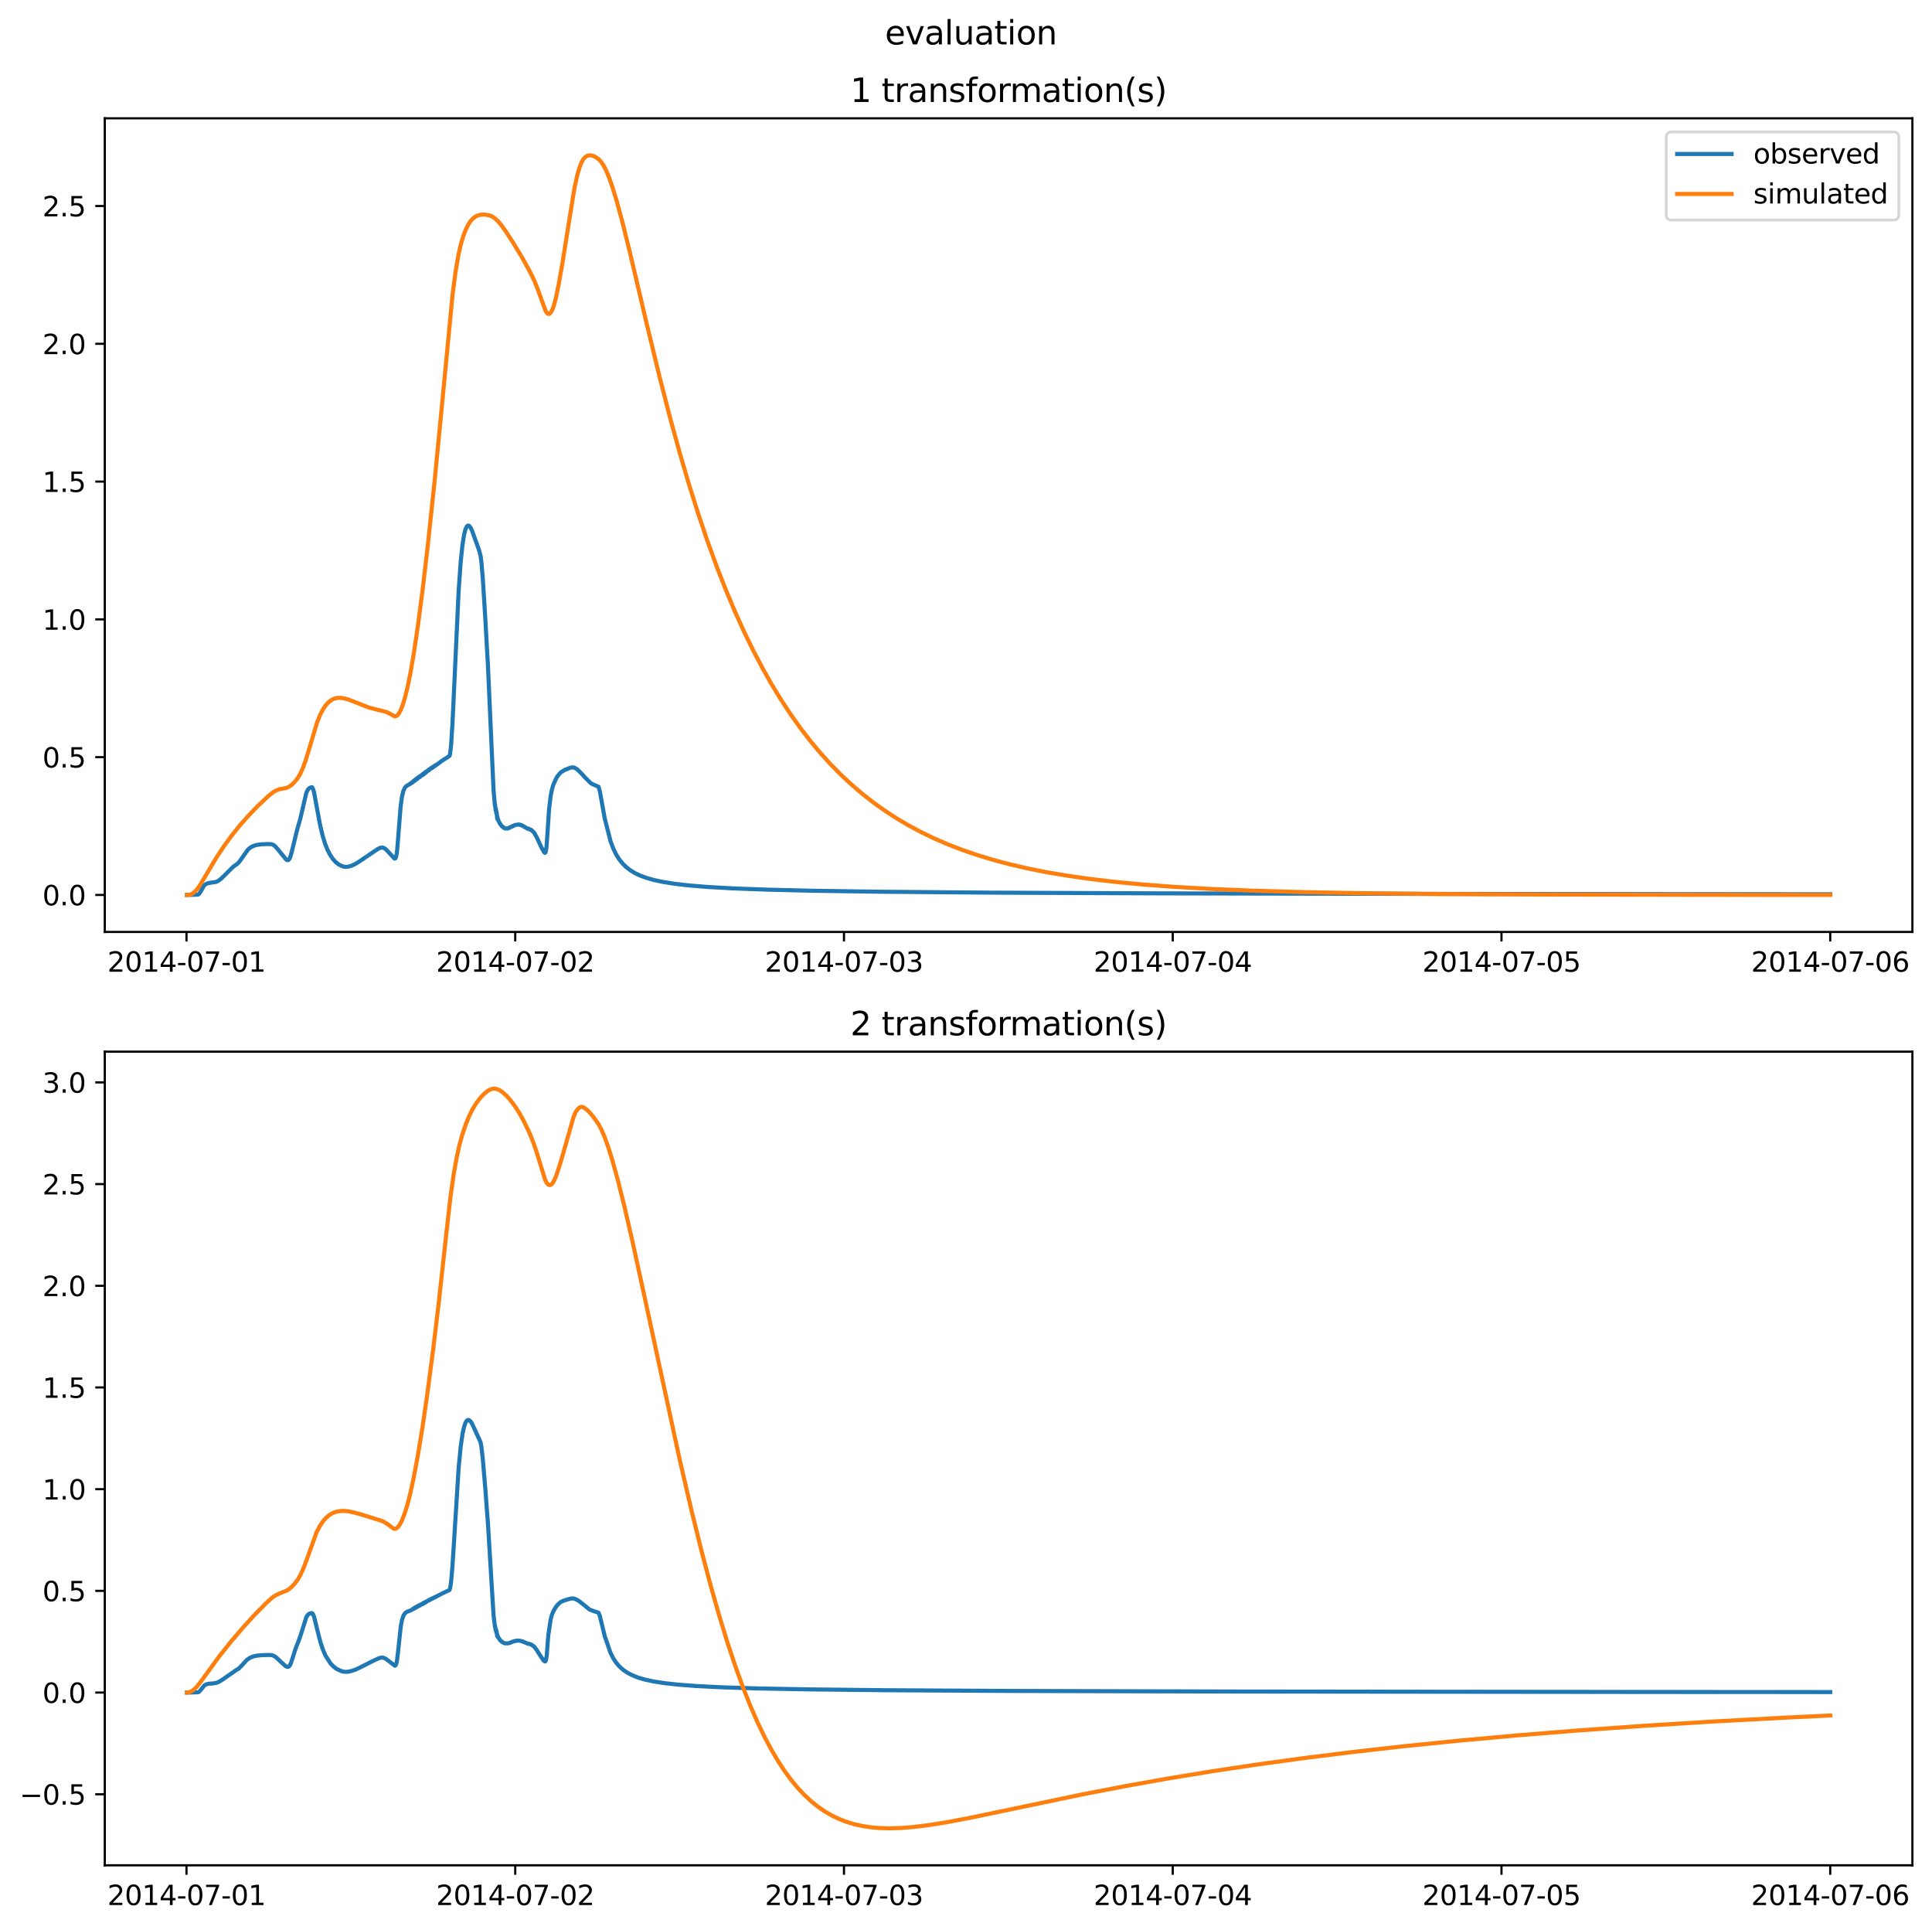 <?xml version="1.0" encoding="utf-8" standalone="no"?>
<!DOCTYPE svg PUBLIC "-//W3C//DTD SVG 1.1//EN"
  "http://www.w3.org/Graphics/SVG/1.1/DTD/svg11.dtd">
<svg xmlns:xlink="http://www.w3.org/1999/xlink" width="709.526pt" height="708.798pt" viewBox="0 0 709.526 708.798" xmlns="http://www.w3.org/2000/svg" version="1.1">
 <defs>
  <style type="text/css">*{stroke-linejoin: round; stroke-linecap: butt}</style>
 </defs>
 <g id="figure_1">
  <g id="patch_1">
   <path d="M -0 708.798 
L 709.526 708.798 
L 709.526 0 
L -0 0 
z
" style="fill: #ffffff"/>
  </g>
  <g id="axes_1">
   <g id="patch_2">
    <path d="M 38.483 342.2 
L 702.326 342.2 
L 702.326 43.44 
L 38.483 43.44 
z
" style="fill: #ffffff"/>
   </g>
   <g id="matplotlib.axis_1">
    <g id="xtick_1">
     <g id="line2d_1">
      <defs>
       <path id="m76a1135d43" d="M 0 0 
L 0 3.5 
" style="stroke: #000000; stroke-width: 0.8"/>
      </defs>
      <g>
       <use xlink:href="#m76a1135d43" x="68.49" y="342.2" style="stroke: #000000; stroke-width: 0.8"/>
      </g>
     </g>
     <g id="text_1">
      <!-- 2014-07-01 -->
      <g transform="translate(39.432 356.798) scale(0.1 -0.1)">
       <defs>
        <path id="DejaVuSans-32" d="M 1228 531 
L 3431 531 
L 3431 0 
L 469 0 
L 469 531 
Q 828 903 1448 1529 
Q 2069 2156 2228 2338 
Q 2531 2678 2651 2914 
Q 2772 3150 2772 3378 
Q 2772 3750 2511 3984 
Q 2250 4219 1831 4219 
Q 1534 4219 1204 4116 
Q 875 4013 500 3803 
L 500 4441 
Q 881 4594 1212 4672 
Q 1544 4750 1819 4750 
Q 2544 4750 2975 4387 
Q 3406 4025 3406 3419 
Q 3406 3131 3298 2873 
Q 3191 2616 2906 2266 
Q 2828 2175 2409 1742 
Q 1991 1309 1228 531 
z
" transform="scale(0.016)"/>
        <path id="DejaVuSans-30" d="M 2034 4250 
Q 1547 4250 1301 3770 
Q 1056 3291 1056 2328 
Q 1056 1369 1301 889 
Q 1547 409 2034 409 
Q 2525 409 2770 889 
Q 3016 1369 3016 2328 
Q 3016 3291 2770 3770 
Q 2525 4250 2034 4250 
z
M 2034 4750 
Q 2819 4750 3233 4129 
Q 3647 3509 3647 2328 
Q 3647 1150 3233 529 
Q 2819 -91 2034 -91 
Q 1250 -91 836 529 
Q 422 1150 422 2328 
Q 422 3509 836 4129 
Q 1250 4750 2034 4750 
z
" transform="scale(0.016)"/>
        <path id="DejaVuSans-31" d="M 794 531 
L 1825 531 
L 1825 4091 
L 703 3866 
L 703 4441 
L 1819 4666 
L 2450 4666 
L 2450 531 
L 3481 531 
L 3481 0 
L 794 0 
L 794 531 
z
" transform="scale(0.016)"/>
        <path id="DejaVuSans-34" d="M 2419 4116 
L 825 1625 
L 2419 1625 
L 2419 4116 
z
M 2253 4666 
L 3047 4666 
L 3047 1625 
L 3713 1625 
L 3713 1100 
L 3047 1100 
L 3047 0 
L 2419 0 
L 2419 1100 
L 313 1100 
L 313 1709 
L 2253 4666 
z
" transform="scale(0.016)"/>
        <path id="DejaVuSans-2d" d="M 313 2009 
L 1997 2009 
L 1997 1497 
L 313 1497 
L 313 2009 
z
" transform="scale(0.016)"/>
        <path id="DejaVuSans-37" d="M 525 4666 
L 3525 4666 
L 3525 4397 
L 1831 0 
L 1172 0 
L 2766 4134 
L 525 4134 
L 525 4666 
z
" transform="scale(0.016)"/>
       </defs>
       <use xlink:href="#DejaVuSans-32"/>
       <use xlink:href="#DejaVuSans-30" x="63.623"/>
       <use xlink:href="#DejaVuSans-31" x="127.246"/>
       <use xlink:href="#DejaVuSans-34" x="190.869"/>
       <use xlink:href="#DejaVuSans-2d" x="254.492"/>
       <use xlink:href="#DejaVuSans-30" x="290.576"/>
       <use xlink:href="#DejaVuSans-37" x="354.199"/>
       <use xlink:href="#DejaVuSans-2d" x="417.822"/>
       <use xlink:href="#DejaVuSans-30" x="453.906"/>
       <use xlink:href="#DejaVuSans-31" x="517.529"/>
      </g>
     </g>
    </g>
    <g id="xtick_2">
     <g id="line2d_2">
      <g>
       <use xlink:href="#m76a1135d43" x="189.222" y="342.2" style="stroke: #000000; stroke-width: 0.8"/>
      </g>
     </g>
     <g id="text_2">
      <!-- 2014-07-02 -->
      <g transform="translate(160.164 356.798) scale(0.1 -0.1)">
       <use xlink:href="#DejaVuSans-32"/>
       <use xlink:href="#DejaVuSans-30" x="63.623"/>
       <use xlink:href="#DejaVuSans-31" x="127.246"/>
       <use xlink:href="#DejaVuSans-34" x="190.869"/>
       <use xlink:href="#DejaVuSans-2d" x="254.492"/>
       <use xlink:href="#DejaVuSans-30" x="290.576"/>
       <use xlink:href="#DejaVuSans-37" x="354.199"/>
       <use xlink:href="#DejaVuSans-2d" x="417.822"/>
       <use xlink:href="#DejaVuSans-30" x="453.906"/>
       <use xlink:href="#DejaVuSans-32" x="517.529"/>
      </g>
     </g>
    </g>
    <g id="xtick_3">
     <g id="line2d_3">
      <g>
       <use xlink:href="#m76a1135d43" x="309.955" y="342.2" style="stroke: #000000; stroke-width: 0.8"/>
      </g>
     </g>
     <g id="text_3">
      <!-- 2014-07-03 -->
      <g transform="translate(280.897 356.798) scale(0.1 -0.1)">
       <defs>
        <path id="DejaVuSans-33" d="M 2597 2516 
Q 3050 2419 3304 2112 
Q 3559 1806 3559 1356 
Q 3559 666 3084 287 
Q 2609 -91 1734 -91 
Q 1441 -91 1130 -33 
Q 819 25 488 141 
L 488 750 
Q 750 597 1062 519 
Q 1375 441 1716 441 
Q 2309 441 2620 675 
Q 2931 909 2931 1356 
Q 2931 1769 2642 2001 
Q 2353 2234 1838 2234 
L 1294 2234 
L 1294 2753 
L 1863 2753 
Q 2328 2753 2575 2939 
Q 2822 3125 2822 3475 
Q 2822 3834 2567 4026 
Q 2313 4219 1838 4219 
Q 1578 4219 1281 4162 
Q 984 4106 628 3988 
L 628 4550 
Q 988 4650 1302 4700 
Q 1616 4750 1894 4750 
Q 2613 4750 3031 4423 
Q 3450 4097 3450 3541 
Q 3450 3153 3228 2886 
Q 3006 2619 2597 2516 
z
" transform="scale(0.016)"/>
       </defs>
       <use xlink:href="#DejaVuSans-32"/>
       <use xlink:href="#DejaVuSans-30" x="63.623"/>
       <use xlink:href="#DejaVuSans-31" x="127.246"/>
       <use xlink:href="#DejaVuSans-34" x="190.869"/>
       <use xlink:href="#DejaVuSans-2d" x="254.492"/>
       <use xlink:href="#DejaVuSans-30" x="290.576"/>
       <use xlink:href="#DejaVuSans-37" x="354.199"/>
       <use xlink:href="#DejaVuSans-2d" x="417.822"/>
       <use xlink:href="#DejaVuSans-30" x="453.906"/>
       <use xlink:href="#DejaVuSans-33" x="517.529"/>
      </g>
     </g>
    </g>
    <g id="xtick_4">
     <g id="line2d_4">
      <g>
       <use xlink:href="#m76a1135d43" x="430.687" y="342.2" style="stroke: #000000; stroke-width: 0.8"/>
      </g>
     </g>
     <g id="text_4">
      <!-- 2014-07-04 -->
      <g transform="translate(401.629 356.798) scale(0.1 -0.1)">
       <use xlink:href="#DejaVuSans-32"/>
       <use xlink:href="#DejaVuSans-30" x="63.623"/>
       <use xlink:href="#DejaVuSans-31" x="127.246"/>
       <use xlink:href="#DejaVuSans-34" x="190.869"/>
       <use xlink:href="#DejaVuSans-2d" x="254.492"/>
       <use xlink:href="#DejaVuSans-30" x="290.576"/>
       <use xlink:href="#DejaVuSans-37" x="354.199"/>
       <use xlink:href="#DejaVuSans-2d" x="417.822"/>
       <use xlink:href="#DejaVuSans-30" x="453.906"/>
       <use xlink:href="#DejaVuSans-34" x="517.529"/>
      </g>
     </g>
    </g>
    <g id="xtick_5">
     <g id="line2d_5">
      <g>
       <use xlink:href="#m76a1135d43" x="551.419" y="342.2" style="stroke: #000000; stroke-width: 0.8"/>
      </g>
     </g>
     <g id="text_5">
      <!-- 2014-07-05 -->
      <g transform="translate(522.362 356.798) scale(0.1 -0.1)">
       <defs>
        <path id="DejaVuSans-35" d="M 691 4666 
L 3169 4666 
L 3169 4134 
L 1269 4134 
L 1269 2991 
Q 1406 3038 1543 3061 
Q 1681 3084 1819 3084 
Q 2600 3084 3056 2656 
Q 3513 2228 3513 1497 
Q 3513 744 3044 326 
Q 2575 -91 1722 -91 
Q 1428 -91 1123 -41 
Q 819 9 494 109 
L 494 744 
Q 775 591 1075 516 
Q 1375 441 1709 441 
Q 2250 441 2565 725 
Q 2881 1009 2881 1497 
Q 2881 1984 2565 2268 
Q 2250 2553 1709 2553 
Q 1456 2553 1204 2497 
Q 953 2441 691 2322 
L 691 4666 
z
" transform="scale(0.016)"/>
       </defs>
       <use xlink:href="#DejaVuSans-32"/>
       <use xlink:href="#DejaVuSans-30" x="63.623"/>
       <use xlink:href="#DejaVuSans-31" x="127.246"/>
       <use xlink:href="#DejaVuSans-34" x="190.869"/>
       <use xlink:href="#DejaVuSans-2d" x="254.492"/>
       <use xlink:href="#DejaVuSans-30" x="290.576"/>
       <use xlink:href="#DejaVuSans-37" x="354.199"/>
       <use xlink:href="#DejaVuSans-2d" x="417.822"/>
       <use xlink:href="#DejaVuSans-30" x="453.906"/>
       <use xlink:href="#DejaVuSans-35" x="517.529"/>
      </g>
     </g>
    </g>
    <g id="xtick_6">
     <g id="line2d_6">
      <g>
       <use xlink:href="#m76a1135d43" x="672.152" y="342.2" style="stroke: #000000; stroke-width: 0.8"/>
      </g>
     </g>
     <g id="text_6">
      <!-- 2014-07-06 -->
      <g transform="translate(643.094 356.798) scale(0.1 -0.1)">
       <defs>
        <path id="DejaVuSans-36" d="M 2113 2584 
Q 1688 2584 1439 2293 
Q 1191 2003 1191 1497 
Q 1191 994 1439 701 
Q 1688 409 2113 409 
Q 2538 409 2786 701 
Q 3034 994 3034 1497 
Q 3034 2003 2786 2293 
Q 2538 2584 2113 2584 
z
M 3366 4563 
L 3366 3988 
Q 3128 4100 2886 4159 
Q 2644 4219 2406 4219 
Q 1781 4219 1451 3797 
Q 1122 3375 1075 2522 
Q 1259 2794 1537 2939 
Q 1816 3084 2150 3084 
Q 2853 3084 3261 2657 
Q 3669 2231 3669 1497 
Q 3669 778 3244 343 
Q 2819 -91 2113 -91 
Q 1303 -91 875 529 
Q 447 1150 447 2328 
Q 447 3434 972 4092 
Q 1497 4750 2381 4750 
Q 2619 4750 2861 4703 
Q 3103 4656 3366 4563 
z
" transform="scale(0.016)"/>
       </defs>
       <use xlink:href="#DejaVuSans-32"/>
       <use xlink:href="#DejaVuSans-30" x="63.623"/>
       <use xlink:href="#DejaVuSans-31" x="127.246"/>
       <use xlink:href="#DejaVuSans-34" x="190.869"/>
       <use xlink:href="#DejaVuSans-2d" x="254.492"/>
       <use xlink:href="#DejaVuSans-30" x="290.576"/>
       <use xlink:href="#DejaVuSans-37" x="354.199"/>
       <use xlink:href="#DejaVuSans-2d" x="417.822"/>
       <use xlink:href="#DejaVuSans-30" x="453.906"/>
       <use xlink:href="#DejaVuSans-36" x="517.529"/>
      </g>
     </g>
    </g>
   </g>
   <g id="matplotlib.axis_2">
    <g id="ytick_1">
     <g id="line2d_7">
      <defs>
       <path id="m7dd2393dbe" d="M 0 0 
L -3.5 0 
" style="stroke: #000000; stroke-width: 0.8"/>
      </defs>
      <g>
       <use xlink:href="#m7dd2393dbe" x="38.483" y="328.619" style="stroke: #000000; stroke-width: 0.8"/>
      </g>
     </g>
     <g id="text_7">
      <!-- 0.0 -->
      <g transform="translate(15.58 332.418) scale(0.1 -0.1)">
       <defs>
        <path id="DejaVuSans-2e" d="M 684 794 
L 1344 794 
L 1344 0 
L 684 0 
L 684 794 
z
" transform="scale(0.016)"/>
       </defs>
       <use xlink:href="#DejaVuSans-30"/>
       <use xlink:href="#DejaVuSans-2e" x="63.623"/>
       <use xlink:href="#DejaVuSans-30" x="95.41"/>
      </g>
     </g>
    </g>
    <g id="ytick_2">
     <g id="line2d_8">
      <g>
       <use xlink:href="#m7dd2393dbe" x="38.483" y="278.024" style="stroke: #000000; stroke-width: 0.8"/>
      </g>
     </g>
     <g id="text_8">
      <!-- 0.5 -->
      <g transform="translate(15.58 281.823) scale(0.1 -0.1)">
       <use xlink:href="#DejaVuSans-30"/>
       <use xlink:href="#DejaVuSans-2e" x="63.623"/>
       <use xlink:href="#DejaVuSans-35" x="95.41"/>
      </g>
     </g>
    </g>
    <g id="ytick_3">
     <g id="line2d_9">
      <g>
       <use xlink:href="#m7dd2393dbe" x="38.483" y="227.429" style="stroke: #000000; stroke-width: 0.8"/>
      </g>
     </g>
     <g id="text_9">
      <!-- 1.0 -->
      <g transform="translate(15.58 231.228) scale(0.1 -0.1)">
       <use xlink:href="#DejaVuSans-31"/>
       <use xlink:href="#DejaVuSans-2e" x="63.623"/>
       <use xlink:href="#DejaVuSans-30" x="95.41"/>
      </g>
     </g>
    </g>
    <g id="ytick_4">
     <g id="line2d_10">
      <g>
       <use xlink:href="#m7dd2393dbe" x="38.483" y="176.834" style="stroke: #000000; stroke-width: 0.8"/>
      </g>
     </g>
     <g id="text_10">
      <!-- 1.5 -->
      <g transform="translate(15.58 180.633) scale(0.1 -0.1)">
       <use xlink:href="#DejaVuSans-31"/>
       <use xlink:href="#DejaVuSans-2e" x="63.623"/>
       <use xlink:href="#DejaVuSans-35" x="95.41"/>
      </g>
     </g>
    </g>
    <g id="ytick_5">
     <g id="line2d_11">
      <g>
       <use xlink:href="#m7dd2393dbe" x="38.483" y="126.239" style="stroke: #000000; stroke-width: 0.8"/>
      </g>
     </g>
     <g id="text_11">
      <!-- 2.0 -->
      <g transform="translate(15.58 130.039) scale(0.1 -0.1)">
       <use xlink:href="#DejaVuSans-32"/>
       <use xlink:href="#DejaVuSans-2e" x="63.623"/>
       <use xlink:href="#DejaVuSans-30" x="95.41"/>
      </g>
     </g>
    </g>
    <g id="ytick_6">
     <g id="line2d_12">
      <g>
       <use xlink:href="#m7dd2393dbe" x="38.483" y="75.645" style="stroke: #000000; stroke-width: 0.8"/>
      </g>
     </g>
     <g id="text_12">
      <!-- 2.5 -->
      <g transform="translate(15.58 79.444) scale(0.1 -0.1)">
       <use xlink:href="#DejaVuSans-32"/>
       <use xlink:href="#DejaVuSans-2e" x="63.623"/>
       <use xlink:href="#DejaVuSans-35" x="95.41"/>
      </g>
     </g>
    </g>
   </g>
   <g id="line2d_13">
    <path d="M 68.658 328.619 
L 72.682 328.517 
L 73.101 328.25 
L 73.604 327.53 
L 74.862 325.281 
L 75.449 324.719 
L 76.119 324.375 
L 77.042 324.177 
L 79.389 323.823 
L 80.228 323.404 
L 81.234 322.632 
L 82.491 321.394 
L 85.51 318.388 
L 86.935 317.327 
L 87.606 316.785 
L 88.277 315.899 
L 91.043 311.974 
L 92.049 311.145 
L 93.056 310.621 
L 94.229 310.267 
L 95.822 310.038 
L 98.421 309.916 
L 99.763 309.988 
L 100.434 310.27 
L 101.104 310.791 
L 102.027 311.84 
L 105.129 315.663 
L 105.632 315.861 
L 105.967 315.766 
L 106.303 315.349 
L 106.638 314.61 
L 107.225 312.468 
L 109.069 304.898 
L 110.327 300.45 
L 112.507 291.076 
L 113.094 289.882 
L 113.597 289.384 
L 114.268 289.102 
L 114.603 289.051 
L 114.938 289.599 
L 115.357 290.981 
L 116.531 297.457 
L 117.621 303.262 
L 118.543 307.082 
L 119.466 310.019 
L 120.22 311.903 
L 121.143 313.731 
L 122.233 315.373 
L 123.322 316.58 
L 124.329 317.397 
L 126.005 318.181 
L 126.928 318.323 
L 127.85 318.249 
L 129.024 317.904 
L 130.365 317.307 
L 131.874 316.388 
L 138.749 311.735 
L 139.755 311.272 
L 140.426 311.208 
L 141.013 311.382 
L 141.684 311.838 
L 142.606 312.784 
L 144.87 315.272 
L 145.121 315.241 
L 145.373 314.866 
L 145.624 313.911 
L 145.876 311.987 
L 146.295 306.703 
L 147.134 296.113 
L 147.637 292.48 
L 148.14 290.424 
L 148.643 289.334 
L 149.062 288.769 
L 150.403 287.909 
L 150.487 287.954 
L 150.571 287.762 
L 150.655 287.84 
L 151.074 287.471 
L 151.158 287.539 
L 151.242 287.294 
L 151.326 287.34 
L 151.41 287.305 
L 151.493 287.091 
L 151.577 287.234 
L 151.745 286.976 
L 151.829 287.022 
L 151.913 286.726 
L 151.996 286.918 
L 152.164 286.632 
L 152.248 286.706 
L 152.332 286.377 
L 152.416 286.608 
L 152.499 286.302 
L 152.583 286.348 
L 152.667 286.338 
L 152.751 286.069 
L 152.835 286.304 
L 152.919 285.91 
L 153.003 286.121 
L 153.17 285.846 
L 153.254 285.918 
L 153.338 285.603 
L 153.422 285.872 
L 153.506 285.466 
L 153.589 285.695 
L 153.757 285.474 
L 154.009 285.4 
L 154.092 285.049 
L 154.176 285.342 
L 154.26 284.936 
L 154.344 285.192 
L 154.428 284.868 
L 154.512 285.007 
L 154.679 284.819 
L 154.763 284.789 
L 154.847 284.635 
L 154.931 284.748 
L 155.015 284.461 
L 155.099 284.668 
L 155.182 284.31 
L 155.266 284.571 
L 155.35 284.17 
L 155.434 284.451 
L 155.518 284.052 
L 155.602 284.316 
L 155.685 283.925 
L 155.769 284.179 
L 155.853 283.818 
L 155.937 284.05 
L 156.021 283.671 
L 156.105 283.904 
L 156.188 283.564 
L 156.272 283.766 
L 156.356 283.424 
L 156.44 283.647 
L 156.524 283.295 
L 156.608 283.501 
L 156.692 283.23 
L 156.775 283.285 
L 156.943 283.143 
L 157.278 282.762 
L 157.362 282.913 
L 157.446 282.615 
L 157.53 282.829 
L 157.614 282.489 
L 157.698 282.582 
L 158.033 282.245 
L 158.117 282.368 
L 158.201 282.082 
L 158.285 282.246 
L 158.452 282.033 
L 158.536 282.001 
L 158.62 281.846 
L 158.704 281.981 
L 158.788 281.71 
L 158.871 281.772 
L 159.039 281.596 
L 159.123 281.678 
L 159.207 281.467 
L 159.291 281.565 
L 159.458 281.341 
L 159.542 281.377 
L 159.626 281.169 
L 159.71 281.263 
L 159.878 281.053 
L 159.961 281.114 
L 160.045 280.92 
L 160.129 280.989 
L 160.548 280.61 
L 160.632 280.621 
L 160.8 280.486 
L 162.225 279.423 
L 162.644 279.151 
L 163.064 278.869 
L 165.076 277.592 
L 165.327 276.551 
L 165.663 273.617 
L 166.166 265.81 
L 167.088 245.998 
L 168.429 217.009 
L 169.184 206.369 
L 169.855 199.994 
L 170.442 196.332 
L 170.945 194.36 
L 171.364 193.415 
L 171.783 193.006 
L 172.118 192.999 
L 172.454 193.243 
L 172.957 193.963 
L 173.376 194.901 
L 175.891 201.906 
L 176.478 204.02 
L 176.814 206.55 
L 177.317 212.55 
L 178.239 227.299 
L 178.91 239.394 
L 179.161 243.629 
L 180.838 280.966 
L 181.257 290.148 
L 181.76 295.756 
L 181.844 295.565 
L 182.012 297.508 
L 182.096 296.973 
L 182.263 298.615 
L 182.347 298.034 
L 182.599 300.626 
L 182.683 299.956 
L 182.766 300.936 
L 182.85 300.697 
L 183.102 301.425 
L 183.772 302.721 
L 183.856 302.736 
L 184.276 303.335 
L 184.359 303.309 
L 184.527 303.561 
L 184.611 303.552 
L 184.779 303.739 
L 184.862 303.769 
L 184.946 303.939 
L 185.03 303.868 
L 185.198 304.064 
L 185.282 303.988 
L 185.449 304.13 
L 185.533 304.093 
L 185.617 304.234 
L 185.701 304.173 
L 186.539 304.204 
L 186.707 304.064 
L 186.791 304.113 
L 186.875 303.957 
L 186.958 304.004 
L 187.042 303.985 
L 187.126 303.85 
L 187.21 303.907 
L 187.881 303.478 
L 187.965 303.546 
L 188.132 303.357 
L 188.216 303.424 
L 188.384 303.248 
L 188.468 303.299 
L 188.887 303.038 
L 189.055 303.026 
L 189.138 302.929 
L 189.306 302.935 
L 189.474 302.919 
L 189.977 302.789 
L 190.061 302.8 
L 190.228 302.758 
L 190.312 302.79 
L 190.48 302.748 
L 190.564 302.806 
L 190.731 302.77 
L 190.815 302.841 
L 190.983 302.825 
L 191.067 302.903 
L 191.234 302.902 
L 191.318 302.992 
L 191.402 302.918 
L 191.57 303.097 
L 191.654 303.023 
L 191.821 303.208 
L 191.905 303.156 
L 192.073 303.329 
L 192.157 303.299 
L 192.324 303.463 
L 192.408 303.454 
L 192.576 303.59 
L 192.66 303.599 
L 192.744 303.77 
L 192.827 303.708 
L 193.666 304.249 
L 193.834 304.236 
L 193.917 304.346 
L 194.001 304.244 
L 194.169 304.389 
L 194.253 304.368 
L 194.337 304.511 
L 194.42 304.437 
L 194.84 304.641 
L 194.923 304.62 
L 195.007 304.776 
L 195.091 304.719 
L 196.181 305.771 
L 196.433 306.262 
L 197.187 307.559 
L 197.439 308.148 
L 198.864 311.201 
L 199.786 312.875 
L 200.122 313.151 
L 200.289 313.05 
L 200.457 312.636 
L 200.709 310.994 
L 200.96 307.409 
L 201.631 297.297 
L 202.218 292.334 
L 202.721 289.832 
L 203.224 288.154 
L 204.23 285.874 
L 204.398 285.584 
L 204.733 285.034 
L 205.907 283.625 
L 207.5 282.654 
L 207.584 282.684 
L 207.835 282.526 
L 208.17 282.437 
L 208.422 282.265 
L 208.506 282.312 
L 208.757 282.173 
L 209.596 281.854 
L 209.763 281.813 
L 210.77 281.795 
L 211.943 282.468 
L 212.195 282.746 
L 212.279 282.744 
L 212.53 283.042 
L 212.698 283.193 
L 213.033 283.515 
L 213.453 283.914 
L 213.788 284.279 
L 214.207 284.77 
L 214.794 285.412 
L 216.974 287.589 
L 217.728 287.98 
L 219.825 288.905 
L 220.328 290.709 
L 222.088 300.551 
L 224.268 309.049 
L 225.274 311.684 
L 226.28 313.734 
L 227.37 315.481 
L 228.628 317.062 
L 229.969 318.378 
L 231.562 319.602 
L 233.239 320.613 
L 235.084 321.491 
L 237.431 322.355 
L 240.198 323.139 
L 243.468 323.836 
L 247.828 324.522 
L 253.026 325.122 
L 259.901 325.686 
L 268.956 326.197 
L 281.7 326.67 
L 298.804 327.075 
L 323.621 327.436 
L 363.613 327.767 
L 425.489 328.032 
L 534.735 328.248 
L 672.152 328.369 
L 672.152 328.369 
" clip-path="url(#pfb811e3c16)" style="fill: none; stroke: #1f77b4; stroke-width: 1.5; stroke-linecap: square"/>
   </g>
   <g id="line2d_14">
    <path d="M 68.658 328.619 
L 69.664 328.534 
L 70.418 328.249 
L 71.257 327.68 
L 72.179 326.758 
L 73.185 325.424 
L 74.526 323.218 
L 79.389 315.017 
L 82.24 310.716 
L 85.091 306.813 
L 88.109 303.057 
L 91.295 299.448 
L 94.649 295.98 
L 98.254 292.577 
L 100.266 290.91 
L 101.524 290.192 
L 102.781 289.744 
L 104.039 289.539 
L 105.129 289.342 
L 106.051 288.944 
L 107.057 288.244 
L 108.147 287.186 
L 109.321 285.726 
L 110.159 284.336 
L 111.082 282.362 
L 112.171 279.454 
L 113.429 275.409 
L 116.447 265.248 
L 117.621 262.377 
L 118.711 260.307 
L 119.717 258.859 
L 120.723 257.781 
L 121.729 257.02 
L 122.736 256.534 
L 123.742 256.284 
L 124.915 256.238 
L 126.341 256.424 
L 128.018 256.883 
L 130.197 257.731 
L 135.312 259.741 
L 137.492 260.339 
L 141.935 261.421 
L 143.445 262.212 
L 144.954 263.035 
L 145.457 262.965 
L 145.96 262.629 
L 146.463 262.023 
L 147.05 260.981 
L 147.804 259.132 
L 148.643 256.452 
L 149.649 252.443 
L 150.739 247.11 
L 151.996 239.766 
L 153.506 229.553 
L 155.266 216.083 
L 157.195 199.47 
L 159.626 176.451 
L 162.141 150.577 
L 166.25 107.697 
L 167.339 99.547 
L 168.346 93.683 
L 169.268 89.594 
L 170.19 86.531 
L 171.112 84.165 
L 172.035 82.357 
L 172.957 81.011 
L 173.879 80.054 
L 174.801 79.425 
L 175.808 79.012 
L 176.897 78.805 
L 178.155 78.806 
L 179.58 79.044 
L 180.587 79.42 
L 181.593 80.055 
L 182.683 81.022 
L 183.94 82.454 
L 185.533 84.646 
L 188.216 88.754 
L 191.654 94.398 
L 194.672 99.862 
L 196.097 102.798 
L 197.523 106.266 
L 199.199 110.96 
L 200.373 114.147 
L 200.876 114.926 
L 201.295 115.238 
L 201.631 115.265 
L 201.966 115.093 
L 202.385 114.606 
L 202.888 113.631 
L 203.475 111.979 
L 204.23 109.094 
L 205.152 104.566 
L 206.661 95.963 
L 209.009 81.149 
L 210.937 69.227 
L 211.943 64.559 
L 212.782 61.616 
L 213.536 59.668 
L 214.207 58.459 
L 214.878 57.703 
L 215.549 57.268 
L 216.303 57.044 
L 217.058 57.046 
L 217.896 57.264 
L 218.902 57.769 
L 219.992 58.565 
L 220.747 59.378 
L 221.585 60.62 
L 222.507 62.384 
L 223.597 64.958 
L 224.939 68.753 
L 226.532 73.984 
L 228.544 81.423 
L 231.311 92.601 
L 237.431 118.598 
L 242.21 138.331 
L 246.067 153.323 
L 249.672 166.447 
L 253.11 178.136 
L 256.463 188.776 
L 259.817 198.692 
L 263.171 207.921 
L 266.524 216.504 
L 269.878 224.482 
L 273.232 231.896 
L 276.586 238.783 
L 280.023 245.335 
L 283.461 251.41 
L 286.898 257.042 
L 290.419 262.386 
L 293.941 267.331 
L 297.546 272.011 
L 301.151 276.335 
L 304.84 280.417 
L 308.613 284.262 
L 312.47 287.876 
L 316.41 291.265 
L 320.435 294.435 
L 324.627 297.451 
L 328.903 300.254 
L 333.346 302.9 
L 337.958 305.385 
L 342.737 307.707 
L 347.767 309.902 
L 353.049 311.958 
L 358.583 313.871 
L 364.452 315.66 
L 370.656 317.316 
L 377.28 318.851 
L 384.406 320.27 
L 392.12 321.575 
L 400.504 322.763 
L 409.726 323.84 
L 419.871 324.798 
L 431.274 325.647 
L 444.269 326.387 
L 459.361 327.018 
L 477.387 327.543 
L 499.689 327.96 
L 528.866 328.273 
L 570.871 328.481 
L 643.981 328.591 
L 672.152 328.604 
L 672.152 328.604 
" clip-path="url(#pfb811e3c16)" style="fill: none; stroke: #ff7f0e; stroke-width: 1.5; stroke-linecap: square"/>
   </g>
   <g id="patch_3">
    <path d="M 38.483 342.2 
L 38.483 43.44 
" style="fill: none; stroke: #000000; stroke-width: 0.8; stroke-linejoin: miter; stroke-linecap: square"/>
   </g>
   <g id="patch_4">
    <path d="M 702.326 342.2 
L 702.326 43.44 
" style="fill: none; stroke: #000000; stroke-width: 0.8; stroke-linejoin: miter; stroke-linecap: square"/>
   </g>
   <g id="patch_5">
    <path d="M 38.483 342.2 
L 702.326 342.2 
" style="fill: none; stroke: #000000; stroke-width: 0.8; stroke-linejoin: miter; stroke-linecap: square"/>
   </g>
   <g id="patch_6">
    <path d="M 38.483 43.44 
L 702.326 43.44 
" style="fill: none; stroke: #000000; stroke-width: 0.8; stroke-linejoin: miter; stroke-linecap: square"/>
   </g>
   <g id="text_13">
    <!-- 1 transformation(s) -->
    <g transform="translate(312.29 37.44) scale(0.12 -0.12)">
     <defs>
      <path id="DejaVuSans-20" transform="scale(0.016)"/>
      <path id="DejaVuSans-74" d="M 1172 4494 
L 1172 3500 
L 2356 3500 
L 2356 3053 
L 1172 3053 
L 1172 1153 
Q 1172 725 1289 603 
Q 1406 481 1766 481 
L 2356 481 
L 2356 0 
L 1766 0 
Q 1100 0 847 248 
Q 594 497 594 1153 
L 594 3053 
L 172 3053 
L 172 3500 
L 594 3500 
L 594 4494 
L 1172 4494 
z
" transform="scale(0.016)"/>
      <path id="DejaVuSans-72" d="M 2631 2963 
Q 2534 3019 2420 3045 
Q 2306 3072 2169 3072 
Q 1681 3072 1420 2755 
Q 1159 2438 1159 1844 
L 1159 0 
L 581 0 
L 581 3500 
L 1159 3500 
L 1159 2956 
Q 1341 3275 1631 3429 
Q 1922 3584 2338 3584 
Q 2397 3584 2469 3576 
Q 2541 3569 2628 3553 
L 2631 2963 
z
" transform="scale(0.016)"/>
      <path id="DejaVuSans-61" d="M 2194 1759 
Q 1497 1759 1228 1600 
Q 959 1441 959 1056 
Q 959 750 1161 570 
Q 1363 391 1709 391 
Q 2188 391 2477 730 
Q 2766 1069 2766 1631 
L 2766 1759 
L 2194 1759 
z
M 3341 1997 
L 3341 0 
L 2766 0 
L 2766 531 
Q 2569 213 2275 61 
Q 1981 -91 1556 -91 
Q 1019 -91 701 211 
Q 384 513 384 1019 
Q 384 1609 779 1909 
Q 1175 2209 1959 2209 
L 2766 2209 
L 2766 2266 
Q 2766 2663 2505 2880 
Q 2244 3097 1772 3097 
Q 1472 3097 1187 3025 
Q 903 2953 641 2809 
L 641 3341 
Q 956 3463 1253 3523 
Q 1550 3584 1831 3584 
Q 2591 3584 2966 3190 
Q 3341 2797 3341 1997 
z
" transform="scale(0.016)"/>
      <path id="DejaVuSans-6e" d="M 3513 2113 
L 3513 0 
L 2938 0 
L 2938 2094 
Q 2938 2591 2744 2837 
Q 2550 3084 2163 3084 
Q 1697 3084 1428 2787 
Q 1159 2491 1159 1978 
L 1159 0 
L 581 0 
L 581 3500 
L 1159 3500 
L 1159 2956 
Q 1366 3272 1645 3428 
Q 1925 3584 2291 3584 
Q 2894 3584 3203 3211 
Q 3513 2838 3513 2113 
z
" transform="scale(0.016)"/>
      <path id="DejaVuSans-73" d="M 2834 3397 
L 2834 2853 
Q 2591 2978 2328 3040 
Q 2066 3103 1784 3103 
Q 1356 3103 1142 2972 
Q 928 2841 928 2578 
Q 928 2378 1081 2264 
Q 1234 2150 1697 2047 
L 1894 2003 
Q 2506 1872 2764 1633 
Q 3022 1394 3022 966 
Q 3022 478 2636 193 
Q 2250 -91 1575 -91 
Q 1294 -91 989 -36 
Q 684 19 347 128 
L 347 722 
Q 666 556 975 473 
Q 1284 391 1588 391 
Q 1994 391 2212 530 
Q 2431 669 2431 922 
Q 2431 1156 2273 1281 
Q 2116 1406 1581 1522 
L 1381 1569 
Q 847 1681 609 1914 
Q 372 2147 372 2553 
Q 372 3047 722 3315 
Q 1072 3584 1716 3584 
Q 2034 3584 2315 3537 
Q 2597 3491 2834 3397 
z
" transform="scale(0.016)"/>
      <path id="DejaVuSans-66" d="M 2375 4863 
L 2375 4384 
L 1825 4384 
Q 1516 4384 1395 4259 
Q 1275 4134 1275 3809 
L 1275 3500 
L 2222 3500 
L 2222 3053 
L 1275 3053 
L 1275 0 
L 697 0 
L 697 3053 
L 147 3053 
L 147 3500 
L 697 3500 
L 697 3744 
Q 697 4328 969 4595 
Q 1241 4863 1831 4863 
L 2375 4863 
z
" transform="scale(0.016)"/>
      <path id="DejaVuSans-6f" d="M 1959 3097 
Q 1497 3097 1228 2736 
Q 959 2375 959 1747 
Q 959 1119 1226 758 
Q 1494 397 1959 397 
Q 2419 397 2687 759 
Q 2956 1122 2956 1747 
Q 2956 2369 2687 2733 
Q 2419 3097 1959 3097 
z
M 1959 3584 
Q 2709 3584 3137 3096 
Q 3566 2609 3566 1747 
Q 3566 888 3137 398 
Q 2709 -91 1959 -91 
Q 1206 -91 779 398 
Q 353 888 353 1747 
Q 353 2609 779 3096 
Q 1206 3584 1959 3584 
z
" transform="scale(0.016)"/>
      <path id="DejaVuSans-6d" d="M 3328 2828 
Q 3544 3216 3844 3400 
Q 4144 3584 4550 3584 
Q 5097 3584 5394 3201 
Q 5691 2819 5691 2113 
L 5691 0 
L 5113 0 
L 5113 2094 
Q 5113 2597 4934 2840 
Q 4756 3084 4391 3084 
Q 3944 3084 3684 2787 
Q 3425 2491 3425 1978 
L 3425 0 
L 2847 0 
L 2847 2094 
Q 2847 2600 2669 2842 
Q 2491 3084 2119 3084 
Q 1678 3084 1418 2786 
Q 1159 2488 1159 1978 
L 1159 0 
L 581 0 
L 581 3500 
L 1159 3500 
L 1159 2956 
Q 1356 3278 1631 3431 
Q 1906 3584 2284 3584 
Q 2666 3584 2933 3390 
Q 3200 3197 3328 2828 
z
" transform="scale(0.016)"/>
      <path id="DejaVuSans-69" d="M 603 3500 
L 1178 3500 
L 1178 0 
L 603 0 
L 603 3500 
z
M 603 4863 
L 1178 4863 
L 1178 4134 
L 603 4134 
L 603 4863 
z
" transform="scale(0.016)"/>
      <path id="DejaVuSans-28" d="M 1984 4856 
Q 1566 4138 1362 3434 
Q 1159 2731 1159 2009 
Q 1159 1288 1364 580 
Q 1569 -128 1984 -844 
L 1484 -844 
Q 1016 -109 783 600 
Q 550 1309 550 2009 
Q 550 2706 781 3412 
Q 1013 4119 1484 4856 
L 1984 4856 
z
" transform="scale(0.016)"/>
      <path id="DejaVuSans-29" d="M 513 4856 
L 1013 4856 
Q 1481 4119 1714 3412 
Q 1947 2706 1947 2009 
Q 1947 1309 1714 600 
Q 1481 -109 1013 -844 
L 513 -844 
Q 928 -128 1133 580 
Q 1338 1288 1338 2009 
Q 1338 2731 1133 3434 
Q 928 4138 513 4856 
z
" transform="scale(0.016)"/>
     </defs>
     <use xlink:href="#DejaVuSans-31"/>
     <use xlink:href="#DejaVuSans-20" x="63.623"/>
     <use xlink:href="#DejaVuSans-74" x="95.41"/>
     <use xlink:href="#DejaVuSans-72" x="134.619"/>
     <use xlink:href="#DejaVuSans-61" x="175.732"/>
     <use xlink:href="#DejaVuSans-6e" x="237.012"/>
     <use xlink:href="#DejaVuSans-73" x="300.391"/>
     <use xlink:href="#DejaVuSans-66" x="352.49"/>
     <use xlink:href="#DejaVuSans-6f" x="387.695"/>
     <use xlink:href="#DejaVuSans-72" x="448.877"/>
     <use xlink:href="#DejaVuSans-6d" x="488.24"/>
     <use xlink:href="#DejaVuSans-61" x="585.652"/>
     <use xlink:href="#DejaVuSans-74" x="646.932"/>
     <use xlink:href="#DejaVuSans-69" x="686.141"/>
     <use xlink:href="#DejaVuSans-6f" x="713.924"/>
     <use xlink:href="#DejaVuSans-6e" x="775.105"/>
     <use xlink:href="#DejaVuSans-28" x="838.484"/>
     <use xlink:href="#DejaVuSans-73" x="877.498"/>
     <use xlink:href="#DejaVuSans-29" x="929.598"/>
    </g>
   </g>
   <g id="legend_1">
    <g id="patch_7">
     <path d="M 613.933 80.796 
L 695.326 80.796 
Q 697.326 80.796 697.326 78.796 
L 697.326 50.44 
Q 697.326 48.44 695.326 48.44 
L 613.933 48.44 
Q 611.933 48.44 611.933 50.44 
L 611.933 78.796 
Q 611.933 80.796 613.933 80.796 
z
" style="fill: #ffffff; opacity: 0.8; stroke: #cccccc; stroke-linejoin: miter"/>
    </g>
    <g id="line2d_15">
     <path d="M 615.933 56.538 
L 625.933 56.538 
L 635.933 56.538 
" style="fill: none; stroke: #1f77b4; stroke-width: 1.5; stroke-linecap: square"/>
    </g>
    <g id="text_14">
     <!-- observed -->
     <g transform="translate(643.933 60.038) scale(0.1 -0.1)">
      <defs>
       <path id="DejaVuSans-62" d="M 3116 1747 
Q 3116 2381 2855 2742 
Q 2594 3103 2138 3103 
Q 1681 3103 1420 2742 
Q 1159 2381 1159 1747 
Q 1159 1113 1420 752 
Q 1681 391 2138 391 
Q 2594 391 2855 752 
Q 3116 1113 3116 1747 
z
M 1159 2969 
Q 1341 3281 1617 3432 
Q 1894 3584 2278 3584 
Q 2916 3584 3314 3078 
Q 3713 2572 3713 1747 
Q 3713 922 3314 415 
Q 2916 -91 2278 -91 
Q 1894 -91 1617 61 
Q 1341 213 1159 525 
L 1159 0 
L 581 0 
L 581 4863 
L 1159 4863 
L 1159 2969 
z
" transform="scale(0.016)"/>
       <path id="DejaVuSans-65" d="M 3597 1894 
L 3597 1613 
L 953 1613 
Q 991 1019 1311 708 
Q 1631 397 2203 397 
Q 2534 397 2845 478 
Q 3156 559 3463 722 
L 3463 178 
Q 3153 47 2828 -22 
Q 2503 -91 2169 -91 
Q 1331 -91 842 396 
Q 353 884 353 1716 
Q 353 2575 817 3079 
Q 1281 3584 2069 3584 
Q 2775 3584 3186 3129 
Q 3597 2675 3597 1894 
z
M 3022 2063 
Q 3016 2534 2758 2815 
Q 2500 3097 2075 3097 
Q 1594 3097 1305 2825 
Q 1016 2553 972 2059 
L 3022 2063 
z
" transform="scale(0.016)"/>
       <path id="DejaVuSans-76" d="M 191 3500 
L 800 3500 
L 1894 563 
L 2988 3500 
L 3597 3500 
L 2284 0 
L 1503 0 
L 191 3500 
z
" transform="scale(0.016)"/>
       <path id="DejaVuSans-64" d="M 2906 2969 
L 2906 4863 
L 3481 4863 
L 3481 0 
L 2906 0 
L 2906 525 
Q 2725 213 2448 61 
Q 2172 -91 1784 -91 
Q 1150 -91 751 415 
Q 353 922 353 1747 
Q 353 2572 751 3078 
Q 1150 3584 1784 3584 
Q 2172 3584 2448 3432 
Q 2725 3281 2906 2969 
z
M 947 1747 
Q 947 1113 1208 752 
Q 1469 391 1925 391 
Q 2381 391 2643 752 
Q 2906 1113 2906 1747 
Q 2906 2381 2643 2742 
Q 2381 3103 1925 3103 
Q 1469 3103 1208 2742 
Q 947 2381 947 1747 
z
" transform="scale(0.016)"/>
      </defs>
      <use xlink:href="#DejaVuSans-6f"/>
      <use xlink:href="#DejaVuSans-62" x="61.182"/>
      <use xlink:href="#DejaVuSans-73" x="124.658"/>
      <use xlink:href="#DejaVuSans-65" x="176.758"/>
      <use xlink:href="#DejaVuSans-72" x="238.281"/>
      <use xlink:href="#DejaVuSans-76" x="279.395"/>
      <use xlink:href="#DejaVuSans-65" x="338.574"/>
      <use xlink:href="#DejaVuSans-64" x="400.098"/>
     </g>
    </g>
    <g id="line2d_16">
     <path d="M 615.933 71.217 
L 625.933 71.217 
L 635.933 71.217 
" style="fill: none; stroke: #ff7f0e; stroke-width: 1.5; stroke-linecap: square"/>
    </g>
    <g id="text_15">
     <!-- simulated -->
     <g transform="translate(643.933 74.717) scale(0.1 -0.1)">
      <defs>
       <path id="DejaVuSans-75" d="M 544 1381 
L 544 3500 
L 1119 3500 
L 1119 1403 
Q 1119 906 1312 657 
Q 1506 409 1894 409 
Q 2359 409 2629 706 
Q 2900 1003 2900 1516 
L 2900 3500 
L 3475 3500 
L 3475 0 
L 2900 0 
L 2900 538 
Q 2691 219 2414 64 
Q 2138 -91 1772 -91 
Q 1169 -91 856 284 
Q 544 659 544 1381 
z
M 1991 3584 
L 1991 3584 
z
" transform="scale(0.016)"/>
       <path id="DejaVuSans-6c" d="M 603 4863 
L 1178 4863 
L 1178 0 
L 603 0 
L 603 4863 
z
" transform="scale(0.016)"/>
      </defs>
      <use xlink:href="#DejaVuSans-73"/>
      <use xlink:href="#DejaVuSans-69" x="52.1"/>
      <use xlink:href="#DejaVuSans-6d" x="79.883"/>
      <use xlink:href="#DejaVuSans-75" x="177.295"/>
      <use xlink:href="#DejaVuSans-6c" x="240.674"/>
      <use xlink:href="#DejaVuSans-61" x="268.457"/>
      <use xlink:href="#DejaVuSans-74" x="329.736"/>
      <use xlink:href="#DejaVuSans-65" x="368.945"/>
      <use xlink:href="#DejaVuSans-64" x="430.469"/>
     </g>
    </g>
   </g>
  </g>
  <g id="axes_2">
   <g id="patch_8">
    <path d="M 38.483 684.92 
L 702.326 684.92 
L 702.326 386.16 
L 38.483 386.16 
z
" style="fill: #ffffff"/>
   </g>
   <g id="matplotlib.axis_3">
    <g id="xtick_7">
     <g id="line2d_17">
      <g>
       <use xlink:href="#m76a1135d43" x="68.49" y="684.92" style="stroke: #000000; stroke-width: 0.8"/>
      </g>
     </g>
     <g id="text_16">
      <!-- 2014-07-01 -->
      <g transform="translate(39.432 699.518) scale(0.1 -0.1)">
       <use xlink:href="#DejaVuSans-32"/>
       <use xlink:href="#DejaVuSans-30" x="63.623"/>
       <use xlink:href="#DejaVuSans-31" x="127.246"/>
       <use xlink:href="#DejaVuSans-34" x="190.869"/>
       <use xlink:href="#DejaVuSans-2d" x="254.492"/>
       <use xlink:href="#DejaVuSans-30" x="290.576"/>
       <use xlink:href="#DejaVuSans-37" x="354.199"/>
       <use xlink:href="#DejaVuSans-2d" x="417.822"/>
       <use xlink:href="#DejaVuSans-30" x="453.906"/>
       <use xlink:href="#DejaVuSans-31" x="517.529"/>
      </g>
     </g>
    </g>
    <g id="xtick_8">
     <g id="line2d_18">
      <g>
       <use xlink:href="#m76a1135d43" x="189.222" y="684.92" style="stroke: #000000; stroke-width: 0.8"/>
      </g>
     </g>
     <g id="text_17">
      <!-- 2014-07-02 -->
      <g transform="translate(160.164 699.518) scale(0.1 -0.1)">
       <use xlink:href="#DejaVuSans-32"/>
       <use xlink:href="#DejaVuSans-30" x="63.623"/>
       <use xlink:href="#DejaVuSans-31" x="127.246"/>
       <use xlink:href="#DejaVuSans-34" x="190.869"/>
       <use xlink:href="#DejaVuSans-2d" x="254.492"/>
       <use xlink:href="#DejaVuSans-30" x="290.576"/>
       <use xlink:href="#DejaVuSans-37" x="354.199"/>
       <use xlink:href="#DejaVuSans-2d" x="417.822"/>
       <use xlink:href="#DejaVuSans-30" x="453.906"/>
       <use xlink:href="#DejaVuSans-32" x="517.529"/>
      </g>
     </g>
    </g>
    <g id="xtick_9">
     <g id="line2d_19">
      <g>
       <use xlink:href="#m76a1135d43" x="309.955" y="684.92" style="stroke: #000000; stroke-width: 0.8"/>
      </g>
     </g>
     <g id="text_18">
      <!-- 2014-07-03 -->
      <g transform="translate(280.897 699.518) scale(0.1 -0.1)">
       <use xlink:href="#DejaVuSans-32"/>
       <use xlink:href="#DejaVuSans-30" x="63.623"/>
       <use xlink:href="#DejaVuSans-31" x="127.246"/>
       <use xlink:href="#DejaVuSans-34" x="190.869"/>
       <use xlink:href="#DejaVuSans-2d" x="254.492"/>
       <use xlink:href="#DejaVuSans-30" x="290.576"/>
       <use xlink:href="#DejaVuSans-37" x="354.199"/>
       <use xlink:href="#DejaVuSans-2d" x="417.822"/>
       <use xlink:href="#DejaVuSans-30" x="453.906"/>
       <use xlink:href="#DejaVuSans-33" x="517.529"/>
      </g>
     </g>
    </g>
    <g id="xtick_10">
     <g id="line2d_20">
      <g>
       <use xlink:href="#m76a1135d43" x="430.687" y="684.92" style="stroke: #000000; stroke-width: 0.8"/>
      </g>
     </g>
     <g id="text_19">
      <!-- 2014-07-04 -->
      <g transform="translate(401.629 699.518) scale(0.1 -0.1)">
       <use xlink:href="#DejaVuSans-32"/>
       <use xlink:href="#DejaVuSans-30" x="63.623"/>
       <use xlink:href="#DejaVuSans-31" x="127.246"/>
       <use xlink:href="#DejaVuSans-34" x="190.869"/>
       <use xlink:href="#DejaVuSans-2d" x="254.492"/>
       <use xlink:href="#DejaVuSans-30" x="290.576"/>
       <use xlink:href="#DejaVuSans-37" x="354.199"/>
       <use xlink:href="#DejaVuSans-2d" x="417.822"/>
       <use xlink:href="#DejaVuSans-30" x="453.906"/>
       <use xlink:href="#DejaVuSans-34" x="517.529"/>
      </g>
     </g>
    </g>
    <g id="xtick_11">
     <g id="line2d_21">
      <g>
       <use xlink:href="#m76a1135d43" x="551.419" y="684.92" style="stroke: #000000; stroke-width: 0.8"/>
      </g>
     </g>
     <g id="text_20">
      <!-- 2014-07-05 -->
      <g transform="translate(522.362 699.518) scale(0.1 -0.1)">
       <use xlink:href="#DejaVuSans-32"/>
       <use xlink:href="#DejaVuSans-30" x="63.623"/>
       <use xlink:href="#DejaVuSans-31" x="127.246"/>
       <use xlink:href="#DejaVuSans-34" x="190.869"/>
       <use xlink:href="#DejaVuSans-2d" x="254.492"/>
       <use xlink:href="#DejaVuSans-30" x="290.576"/>
       <use xlink:href="#DejaVuSans-37" x="354.199"/>
       <use xlink:href="#DejaVuSans-2d" x="417.822"/>
       <use xlink:href="#DejaVuSans-30" x="453.906"/>
       <use xlink:href="#DejaVuSans-35" x="517.529"/>
      </g>
     </g>
    </g>
    <g id="xtick_12">
     <g id="line2d_22">
      <g>
       <use xlink:href="#m76a1135d43" x="672.152" y="684.92" style="stroke: #000000; stroke-width: 0.8"/>
      </g>
     </g>
     <g id="text_21">
      <!-- 2014-07-06 -->
      <g transform="translate(643.094 699.518) scale(0.1 -0.1)">
       <use xlink:href="#DejaVuSans-32"/>
       <use xlink:href="#DejaVuSans-30" x="63.623"/>
       <use xlink:href="#DejaVuSans-31" x="127.246"/>
       <use xlink:href="#DejaVuSans-34" x="190.869"/>
       <use xlink:href="#DejaVuSans-2d" x="254.492"/>
       <use xlink:href="#DejaVuSans-30" x="290.576"/>
       <use xlink:href="#DejaVuSans-37" x="354.199"/>
       <use xlink:href="#DejaVuSans-2d" x="417.822"/>
       <use xlink:href="#DejaVuSans-30" x="453.906"/>
       <use xlink:href="#DejaVuSans-36" x="517.529"/>
      </g>
     </g>
    </g>
   </g>
   <g id="matplotlib.axis_4">
    <g id="ytick_7">
     <g id="line2d_23">
      <g>
       <use xlink:href="#m7dd2393dbe" x="38.483" y="658.831" style="stroke: #000000; stroke-width: 0.8"/>
      </g>
     </g>
     <g id="text_22">
      <!-- −0.5 -->
      <g transform="translate(7.2 662.63) scale(0.1 -0.1)">
       <defs>
        <path id="DejaVuSans-2212" d="M 678 2272 
L 4684 2272 
L 4684 1741 
L 678 1741 
L 678 2272 
z
" transform="scale(0.016)"/>
       </defs>
       <use xlink:href="#DejaVuSans-2212"/>
       <use xlink:href="#DejaVuSans-30" x="83.789"/>
       <use xlink:href="#DejaVuSans-2e" x="147.412"/>
       <use xlink:href="#DejaVuSans-35" x="179.199"/>
      </g>
     </g>
    </g>
    <g id="ytick_8">
     <g id="line2d_24">
      <g>
       <use xlink:href="#m7dd2393dbe" x="38.483" y="621.489" style="stroke: #000000; stroke-width: 0.8"/>
      </g>
     </g>
     <g id="text_23">
      <!-- 0.0 -->
      <g transform="translate(15.58 625.289) scale(0.1 -0.1)">
       <use xlink:href="#DejaVuSans-30"/>
       <use xlink:href="#DejaVuSans-2e" x="63.623"/>
       <use xlink:href="#DejaVuSans-30" x="95.41"/>
      </g>
     </g>
    </g>
    <g id="ytick_9">
     <g id="line2d_25">
      <g>
       <use xlink:href="#m7dd2393dbe" x="38.483" y="584.147" style="stroke: #000000; stroke-width: 0.8"/>
      </g>
     </g>
     <g id="text_24">
      <!-- 0.5 -->
      <g transform="translate(15.58 587.947) scale(0.1 -0.1)">
       <use xlink:href="#DejaVuSans-30"/>
       <use xlink:href="#DejaVuSans-2e" x="63.623"/>
       <use xlink:href="#DejaVuSans-35" x="95.41"/>
      </g>
     </g>
    </g>
    <g id="ytick_10">
     <g id="line2d_26">
      <g>
       <use xlink:href="#m7dd2393dbe" x="38.483" y="546.805" style="stroke: #000000; stroke-width: 0.8"/>
      </g>
     </g>
     <g id="text_25">
      <!-- 1.0 -->
      <g transform="translate(15.58 550.605) scale(0.1 -0.1)">
       <use xlink:href="#DejaVuSans-31"/>
       <use xlink:href="#DejaVuSans-2e" x="63.623"/>
       <use xlink:href="#DejaVuSans-30" x="95.41"/>
      </g>
     </g>
    </g>
    <g id="ytick_11">
     <g id="line2d_27">
      <g>
       <use xlink:href="#m7dd2393dbe" x="38.483" y="509.464" style="stroke: #000000; stroke-width: 0.8"/>
      </g>
     </g>
     <g id="text_26">
      <!-- 1.5 -->
      <g transform="translate(15.58 513.263) scale(0.1 -0.1)">
       <use xlink:href="#DejaVuSans-31"/>
       <use xlink:href="#DejaVuSans-2e" x="63.623"/>
       <use xlink:href="#DejaVuSans-35" x="95.41"/>
      </g>
     </g>
    </g>
    <g id="ytick_12">
     <g id="line2d_28">
      <g>
       <use xlink:href="#m7dd2393dbe" x="38.483" y="472.122" style="stroke: #000000; stroke-width: 0.8"/>
      </g>
     </g>
     <g id="text_27">
      <!-- 2.0 -->
      <g transform="translate(15.58 475.921) scale(0.1 -0.1)">
       <use xlink:href="#DejaVuSans-32"/>
       <use xlink:href="#DejaVuSans-2e" x="63.623"/>
       <use xlink:href="#DejaVuSans-30" x="95.41"/>
      </g>
     </g>
    </g>
    <g id="ytick_13">
     <g id="line2d_29">
      <g>
       <use xlink:href="#m7dd2393dbe" x="38.483" y="434.78" style="stroke: #000000; stroke-width: 0.8"/>
      </g>
     </g>
     <g id="text_28">
      <!-- 2.5 -->
      <g transform="translate(15.58 438.579) scale(0.1 -0.1)">
       <use xlink:href="#DejaVuSans-32"/>
       <use xlink:href="#DejaVuSans-2e" x="63.623"/>
       <use xlink:href="#DejaVuSans-35" x="95.41"/>
      </g>
     </g>
    </g>
    <g id="ytick_14">
     <g id="line2d_30">
      <g>
       <use xlink:href="#m7dd2393dbe" x="38.483" y="397.438" style="stroke: #000000; stroke-width: 0.8"/>
      </g>
     </g>
     <g id="text_29">
      <!-- 3.0 -->
      <g transform="translate(15.58 401.237) scale(0.1 -0.1)">
       <use xlink:href="#DejaVuSans-33"/>
       <use xlink:href="#DejaVuSans-2e" x="63.623"/>
       <use xlink:href="#DejaVuSans-30" x="95.41"/>
      </g>
     </g>
    </g>
   </g>
   <g id="line2d_31">
    <path d="M 68.658 621.489 
L 72.766 621.389 
L 73.185 621.145 
L 73.688 620.566 
L 75.03 618.879 
L 75.7 618.497 
L 76.539 618.271 
L 78.132 618.141 
L 79.389 617.95 
L 80.395 617.56 
L 81.653 616.785 
L 86.684 613.276 
L 87.69 612.687 
L 88.528 611.814 
L 90.624 609.539 
L 91.714 608.767 
L 92.804 608.284 
L 94.062 607.973 
L 95.906 607.77 
L 99.092 607.681 
L 100.014 607.796 
L 100.769 608.118 
L 101.607 608.729 
L 103.033 610.1 
L 104.793 611.719 
L 105.38 612.031 
L 105.799 612.059 
L 106.135 611.887 
L 106.47 611.469 
L 106.889 610.561 
L 107.728 607.941 
L 108.65 605.092 
L 109.572 602.772 
L 110.327 600.7 
L 112.507 593.781 
L 113.094 592.9 
L 113.597 592.532 
L 114.351 592.31 
L 114.687 592.361 
L 114.938 592.691 
L 115.357 593.711 
L 116.531 598.49 
L 117.621 602.775 
L 118.627 605.816 
L 119.55 607.944 
L 121.394 610.813 
L 122.484 611.943 
L 123.658 612.827 
L 125.502 613.663 
L 126.592 613.871 
L 127.682 613.857 
L 128.94 613.605 
L 130.617 613.041 
L 132.126 612.332 
L 137.492 609.627 
L 139.252 608.832 
L 140.091 608.639 
L 140.762 608.693 
L 141.432 608.957 
L 142.355 609.591 
L 145.038 611.644 
L 145.289 611.469 
L 145.541 610.934 
L 145.792 609.774 
L 146.127 607.035 
L 147.217 596.952 
L 147.72 594.501 
L 148.224 593.131 
L 148.727 592.386 
L 149.313 591.901 
L 151.158 591.17 
L 151.326 591.024 
L 151.41 590.998 
L 151.493 590.84 
L 151.577 590.945 
L 151.745 590.755 
L 151.829 590.789 
L 151.913 590.57 
L 151.996 590.712 
L 152.164 590.501 
L 152.248 590.555 
L 152.332 590.312 
L 152.416 590.483 
L 152.499 590.258 
L 152.583 590.291 
L 152.667 590.283 
L 152.751 590.085 
L 152.835 590.259 
L 152.919 589.968 
L 153.003 590.124 
L 153.17 589.921 
L 153.254 589.974 
L 153.338 589.741 
L 153.422 589.94 
L 153.506 589.64 
L 153.589 589.809 
L 153.757 589.646 
L 154.009 589.592 
L 154.092 589.332 
L 154.176 589.548 
L 154.26 589.249 
L 154.344 589.438 
L 154.428 589.199 
L 154.512 589.301 
L 154.679 589.163 
L 154.931 589.11 
L 155.015 588.898 
L 155.099 589.051 
L 155.182 588.787 
L 155.266 588.98 
L 155.35 588.683 
L 155.434 588.891 
L 155.518 588.596 
L 155.602 588.792 
L 155.685 588.503 
L 155.769 588.69 
L 155.853 588.424 
L 155.937 588.595 
L 156.021 588.315 
L 156.105 588.487 
L 156.188 588.236 
L 156.272 588.386 
L 156.356 588.133 
L 156.44 588.298 
L 156.524 588.038 
L 156.608 588.19 
L 156.692 587.99 
L 156.775 588.031 
L 157.027 587.868 
L 157.278 587.644 
L 157.362 587.756 
L 157.446 587.536 
L 157.53 587.694 
L 157.614 587.443 
L 157.698 587.512 
L 158.033 587.263 
L 158.117 587.353 
L 158.201 587.142 
L 158.285 587.264 
L 158.452 587.107 
L 158.704 587.068 
L 158.788 586.868 
L 158.871 586.913 
L 159.207 586.689 
L 159.291 586.761 
L 159.458 586.596 
L 159.542 586.622 
L 159.626 586.469 
L 159.71 586.538 
L 160.045 586.285 
L 160.129 586.336 
L 160.548 586.056 
L 160.632 586.065 
L 160.967 585.815 
L 161.135 585.779 
L 161.387 585.625 
L 162.56 585.024 
L 164.489 584.114 
L 165.076 583.829 
L 165.327 583.06 
L 165.663 580.895 
L 166.166 575.133 
L 167.088 560.51 
L 168.429 539.115 
L 169.184 531.262 
L 169.855 526.557 
L 170.442 523.854 
L 170.945 522.399 
L 171.364 521.701 
L 171.783 521.399 
L 172.118 521.394 
L 172.538 521.644 
L 173.125 522.35 
L 173.544 523.135 
L 176.478 529.528 
L 176.814 531.395 
L 177.317 535.824 
L 178.239 546.709 
L 178.91 555.637 
L 179.161 558.762 
L 180.838 586.319 
L 181.257 593.096 
L 181.76 597.235 
L 181.844 597.094 
L 182.012 598.528 
L 182.096 598.133 
L 182.263 599.345 
L 182.347 598.916 
L 182.599 600.829 
L 182.683 600.335 
L 182.766 601.058 
L 182.85 600.881 
L 183.102 601.419 
L 183.772 602.375 
L 183.94 602.485 
L 184.276 602.829 
L 184.359 602.809 
L 184.527 602.996 
L 184.611 602.988 
L 184.779 603.126 
L 185.114 603.298 
L 185.365 603.416 
L 186.791 603.403 
L 186.958 603.322 
L 187.294 603.21 
L 187.462 603.163 
L 187.881 602.934 
L 188.048 602.912 
L 188.384 602.764 
L 188.551 602.741 
L 188.887 602.609 
L 189.055 602.6 
L 189.222 602.587 
L 189.641 602.417 
L 189.809 602.449 
L 189.977 602.426 
L 190.312 602.427 
L 190.48 602.395 
L 190.815 602.464 
L 190.983 602.452 
L 191.318 602.576 
L 191.486 602.59 
L 191.821 602.735 
L 191.905 602.697 
L 192.073 602.824 
L 192.157 602.802 
L 192.324 602.923 
L 192.408 602.917 
L 192.576 603.017 
L 192.66 603.023 
L 192.827 603.104 
L 193.917 603.575 
L 194.001 603.499 
L 194.169 603.606 
L 194.253 603.591 
L 194.42 603.642 
L 194.84 603.793 
L 194.923 603.777 
L 195.091 603.85 
L 196.181 604.626 
L 196.433 604.989 
L 197.187 605.946 
L 197.523 606.525 
L 198.109 607.452 
L 199.535 609.588 
L 200.038 610.053 
L 200.206 610.06 
L 200.373 609.883 
L 200.541 609.409 
L 200.792 607.788 
L 201.128 603.38 
L 201.379 600.297 
L 202.218 594.709 
L 202.721 592.863 
L 203.224 591.624 
L 204.23 589.941 
L 204.481 589.655 
L 204.901 589.14 
L 205.739 588.402 
L 206.242 588.065 
L 206.494 587.994 
L 206.745 587.84 
L 207.081 587.736 
L 207.5 587.565 
L 207.751 587.526 
L 208.087 587.395 
L 208.338 587.359 
L 208.59 587.235 
L 208.841 587.182 
L 209.344 587.064 
L 209.763 586.944 
L 210.853 586.963 
L 212.279 587.631 
L 212.53 587.851 
L 212.782 588 
L 213.704 588.729 
L 213.956 588.899 
L 214.459 589.337 
L 214.71 589.512 
L 215.465 590.164 
L 216.052 590.629 
L 216.555 591.009 
L 218.064 591.605 
L 219.405 592.007 
L 219.825 592.178 
L 220.328 593.51 
L 222.088 600.774 
L 224.268 607.046 
L 225.358 609.131 
L 226.448 610.723 
L 227.622 612.05 
L 228.963 613.224 
L 230.472 614.242 
L 232.149 615.114 
L 234.329 615.983 
L 236.844 616.721 
L 239.947 617.399 
L 243.971 618.026 
L 248.918 618.571 
L 255.877 619.1 
L 264.848 619.549 
L 277.759 619.959 
L 296.708 620.32 
L 325.549 620.632 
L 371.159 620.893 
L 455.085 621.115 
L 610.528 621.273 
L 672.152 621.305 
L 672.152 621.305 
" clip-path="url(#pf6f99c3db3)" style="fill: none; stroke: #1f77b4; stroke-width: 1.5; stroke-linecap: square"/>
   </g>
   <g id="line2d_32">
    <path d="M 68.658 621.489 
L 69.496 621.371 
L 70.334 621.014 
L 71.257 620.363 
L 72.263 619.375 
L 73.437 617.899 
L 80.395 608.346 
L 84.671 602.984 
L 89.115 597.762 
L 93.475 592.973 
L 97.583 588.782 
L 99.931 586.636 
L 101.272 585.75 
L 102.614 585.121 
L 105.716 583.851 
L 106.889 582.889 
L 108.231 581.468 
L 109.405 579.931 
L 110.327 578.312 
L 111.417 575.923 
L 112.675 572.608 
L 116.28 562.576 
L 117.454 560.336 
L 118.543 558.703 
L 119.717 557.356 
L 120.891 556.347 
L 122.065 555.628 
L 123.239 555.159 
L 124.496 554.893 
L 126.005 554.794 
L 127.682 554.909 
L 129.611 555.277 
L 132.797 556.128 
L 140.51 558.557 
L 141.935 559.369 
L 143.528 560.547 
L 144.618 561.319 
L 145.121 561.36 
L 145.624 561.165 
L 146.211 560.652 
L 146.882 559.711 
L 147.637 558.237 
L 148.559 555.892 
L 149.565 552.71 
L 150.655 548.473 
L 151.913 542.669 
L 153.422 534.62 
L 155.099 524.476 
L 156.859 512.385 
L 159.039 495.798 
L 161.135 478.29 
L 163.734 454.576 
L 165.411 439.671 
L 166.585 431.382 
L 167.675 425.186 
L 168.765 420.271 
L 169.855 416.409 
L 171.112 412.709 
L 172.37 409.652 
L 173.628 407.145 
L 174.885 405.108 
L 176.311 403.217 
L 177.652 401.785 
L 178.994 400.662 
L 180 400.055 
L 180.838 399.794 
L 181.676 399.748 
L 182.599 399.93 
L 183.521 400.338 
L 184.611 401.087 
L 185.952 402.301 
L 187.462 403.984 
L 189.138 406.209 
L 190.648 408.551 
L 192.324 411.587 
L 194.253 415.57 
L 195.51 418.568 
L 196.936 422.587 
L 198.613 428.047 
L 200.206 433.244 
L 200.792 434.376 
L 201.295 434.943 
L 201.715 435.144 
L 202.134 435.112 
L 202.553 434.855 
L 203.056 434.269 
L 203.643 433.224 
L 204.398 431.354 
L 205.823 426.965 
L 207.751 420.283 
L 210.686 409.96 
L 211.44 408.312 
L 212.111 407.302 
L 212.782 406.689 
L 213.369 406.453 
L 213.956 406.476 
L 214.542 406.737 
L 215.549 407.495 
L 216.722 408.666 
L 218.148 410.408 
L 219.825 412.827 
L 220.831 414.696 
L 222.004 417.405 
L 223.346 421.109 
L 224.939 426.208 
L 226.867 433.192 
L 229.215 442.592 
L 232.233 455.665 
L 236.509 475.267 
L 249.588 535.821 
L 253.864 554.246 
L 257.553 569.193 
L 260.991 582.21 
L 264.177 593.42 
L 267.195 603.247 
L 270.13 612.044 
L 272.896 619.653 
L 275.579 626.401 
L 278.179 632.361 
L 280.778 637.768 
L 283.293 642.497 
L 285.808 646.751 
L 288.24 650.436 
L 290.671 653.725 
L 293.102 656.641 
L 295.534 659.211 
L 297.965 661.458 
L 300.397 663.408 
L 302.912 665.138 
L 305.427 666.6 
L 308.026 667.856 
L 310.709 668.908 
L 313.56 669.783 
L 316.494 670.451 
L 319.68 670.945 
L 323.118 671.245 
L 326.807 671.34 
L 330.915 671.217 
L 335.526 670.851 
L 340.892 670.194 
L 347.348 669.166 
L 355.648 667.606 
L 368.644 664.906 
L 397.402 658.898 
L 413.416 655.813 
L 429.094 653.02 
L 445.108 650.396 
L 461.625 647.915 
L 478.896 645.548 
L 496.922 643.303 
L 515.87 641.168 
L 535.825 639.146 
L 556.953 637.231 
L 579.339 635.427 
L 603.15 633.736 
L 628.554 632.156 
L 655.803 630.688 
L 672.152 629.906 
L 672.152 629.906 
" clip-path="url(#pf6f99c3db3)" style="fill: none; stroke: #ff7f0e; stroke-width: 1.5; stroke-linecap: square"/>
   </g>
   <g id="patch_9">
    <path d="M 38.483 684.92 
L 38.483 386.16 
" style="fill: none; stroke: #000000; stroke-width: 0.8; stroke-linejoin: miter; stroke-linecap: square"/>
   </g>
   <g id="patch_10">
    <path d="M 702.326 684.92 
L 702.326 386.16 
" style="fill: none; stroke: #000000; stroke-width: 0.8; stroke-linejoin: miter; stroke-linecap: square"/>
   </g>
   <g id="patch_11">
    <path d="M 38.483 684.92 
L 702.326 684.92 
" style="fill: none; stroke: #000000; stroke-width: 0.8; stroke-linejoin: miter; stroke-linecap: square"/>
   </g>
   <g id="patch_12">
    <path d="M 38.483 386.16 
L 702.326 386.16 
" style="fill: none; stroke: #000000; stroke-width: 0.8; stroke-linejoin: miter; stroke-linecap: square"/>
   </g>
   <g id="text_30">
    <!-- 2 transformation(s) -->
    <g transform="translate(312.29 380.16) scale(0.12 -0.12)">
     <use xlink:href="#DejaVuSans-32"/>
     <use xlink:href="#DejaVuSans-20" x="63.623"/>
     <use xlink:href="#DejaVuSans-74" x="95.41"/>
     <use xlink:href="#DejaVuSans-72" x="134.619"/>
     <use xlink:href="#DejaVuSans-61" x="175.732"/>
     <use xlink:href="#DejaVuSans-6e" x="237.012"/>
     <use xlink:href="#DejaVuSans-73" x="300.391"/>
     <use xlink:href="#DejaVuSans-66" x="352.49"/>
     <use xlink:href="#DejaVuSans-6f" x="387.695"/>
     <use xlink:href="#DejaVuSans-72" x="448.877"/>
     <use xlink:href="#DejaVuSans-6d" x="488.24"/>
     <use xlink:href="#DejaVuSans-61" x="585.652"/>
     <use xlink:href="#DejaVuSans-74" x="646.932"/>
     <use xlink:href="#DejaVuSans-69" x="686.141"/>
     <use xlink:href="#DejaVuSans-6f" x="713.924"/>
     <use xlink:href="#DejaVuSans-6e" x="775.105"/>
     <use xlink:href="#DejaVuSans-28" x="838.484"/>
     <use xlink:href="#DejaVuSans-73" x="877.498"/>
     <use xlink:href="#DejaVuSans-29" x="929.598"/>
    </g>
   </g>
  </g>
  <g id="text_31">
   <!-- evaluation -->
   <g transform="translate(325.004 16.318) scale(0.12 -0.12)">
    <use xlink:href="#DejaVuSans-65"/>
    <use xlink:href="#DejaVuSans-76" x="61.523"/>
    <use xlink:href="#DejaVuSans-61" x="120.703"/>
    <use xlink:href="#DejaVuSans-6c" x="181.982"/>
    <use xlink:href="#DejaVuSans-75" x="209.766"/>
    <use xlink:href="#DejaVuSans-61" x="273.145"/>
    <use xlink:href="#DejaVuSans-74" x="334.424"/>
    <use xlink:href="#DejaVuSans-69" x="373.633"/>
    <use xlink:href="#DejaVuSans-6f" x="401.416"/>
    <use xlink:href="#DejaVuSans-6e" x="462.598"/>
   </g>
  </g>
 </g>
 <defs>
  <clipPath id="pfb811e3c16">
   <rect x="38.483" y="43.44" width="663.844" height="298.76"/>
  </clipPath>
  <clipPath id="pf6f99c3db3">
   <rect x="38.483" y="386.16" width="663.844" height="298.76"/>
  </clipPath>
 </defs>
</svg>
